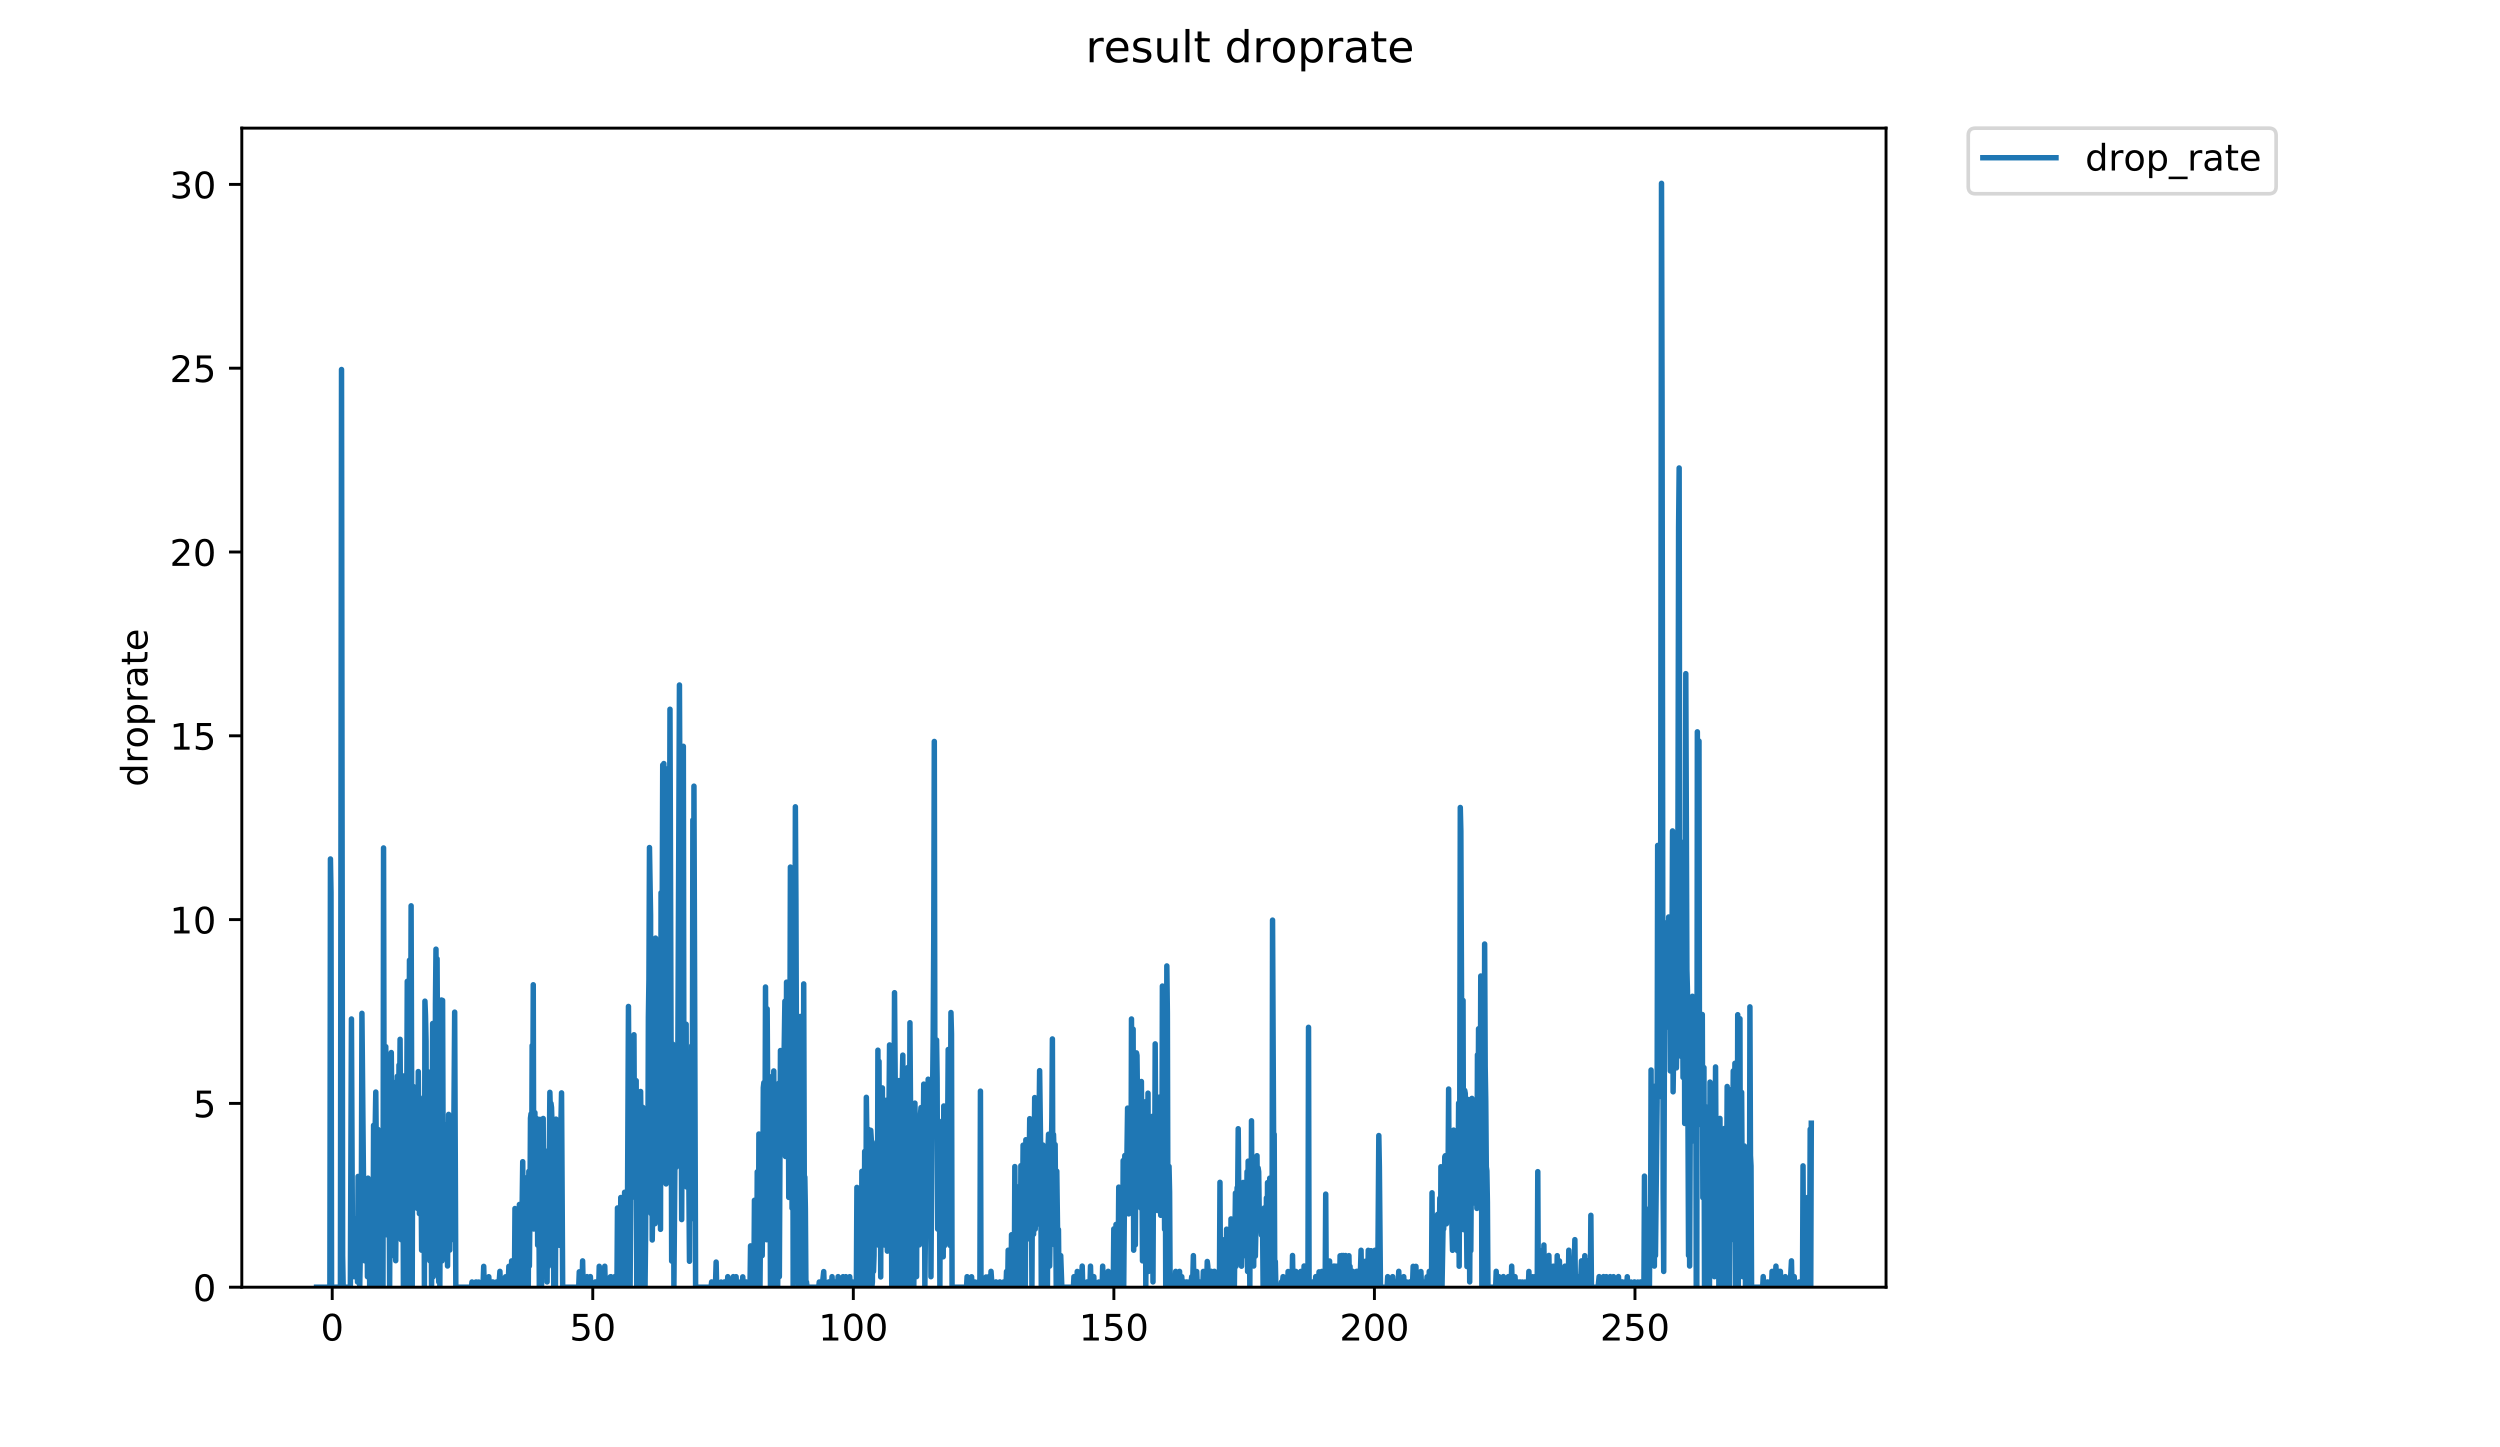 <?xml version="1.0" encoding="utf-8" standalone="no"?>
<!DOCTYPE svg PUBLIC "-//W3C//DTD SVG 1.1//EN"
  "http://www.w3.org/Graphics/SVG/1.1/DTD/svg11.dtd">
<!-- Created with matplotlib (https://matplotlib.org/) -->
<svg height="396pt" version="1.1" viewBox="0 0 684 396" width="684pt" xmlns="http://www.w3.org/2000/svg" xmlns:xlink="http://www.w3.org/1999/xlink">
 <defs>
  <style type="text/css">
*{stroke-linecap:butt;stroke-linejoin:round;}
  </style>
 </defs>
 <g id="figure_1">
  <g id="patch_1">
   <path d="M 0 396 
L 684 396 
L 684 0 
L 0 0 
z
" style="fill:#ffffff;"/>
  </g>
  <g id="axes_1">
   <g id="patch_2">
    <path d="M 66.159 352.174 
L 516.019 352.174 
L 516.019 35.062 
L 66.159 35.062 
z
" style="fill:#ffffff;"/>
   </g>
   <g id="matplotlib.axis_1">
    <g id="xtick_1">
     <g id="line2d_1">
      <defs>
       <path d="M 0 0 
L 0 3.5 
" id="m59e2e6de0e" style="stroke:#000000;stroke-width:0.8;"/>
      </defs>
      <g>
       <use style="stroke:#000000;stroke-width:0.8;" x="90.894" xlink:href="#m59e2e6de0e" y="352.174"/>
      </g>
     </g>
     <g id="text_1">
      <!-- 0 -->
      <defs>
       <path d="M 31.781 66.406 
Q 24.172 66.406 20.328 58.906 
Q 16.5 51.422 16.5 36.375 
Q 16.5 21.391 20.328 13.891 
Q 24.172 6.391 31.781 6.391 
Q 39.453 6.391 43.281 13.891 
Q 47.125 21.391 47.125 36.375 
Q 47.125 51.422 43.281 58.906 
Q 39.453 66.406 31.781 66.406 
z
M 31.781 74.219 
Q 44.047 74.219 50.516 64.516 
Q 56.984 54.828 56.984 36.375 
Q 56.984 17.969 50.516 8.266 
Q 44.047 -1.422 31.781 -1.422 
Q 19.531 -1.422 13.062 8.266 
Q 6.594 17.969 6.594 36.375 
Q 6.594 54.828 13.062 64.516 
Q 19.531 74.219 31.781 74.219 
z
" id="DejaVuSans-48"/>
      </defs>
      <g transform="translate(87.713 366.773)scale(0.1 -0.1)">
       <use xlink:href="#DejaVuSans-48"/>
      </g>
     </g>
    </g>
    <g id="xtick_2">
     <g id="line2d_2">
      <g>
       <use style="stroke:#000000;stroke-width:0.8;" x="162.181" xlink:href="#m59e2e6de0e" y="352.174"/>
      </g>
     </g>
     <g id="text_2">
      <!-- 50 -->
      <defs>
       <path d="M 10.797 72.906 
L 49.516 72.906 
L 49.516 64.594 
L 19.828 64.594 
L 19.828 46.734 
Q 21.969 47.469 24.109 47.828 
Q 26.266 48.188 28.422 48.188 
Q 40.625 48.188 47.75 41.5 
Q 54.891 34.812 54.891 23.391 
Q 54.891 11.625 47.562 5.094 
Q 40.234 -1.422 26.906 -1.422 
Q 22.312 -1.422 17.547 -0.641 
Q 12.797 0.141 7.719 1.703 
L 7.719 11.625 
Q 12.109 9.234 16.797 8.062 
Q 21.484 6.891 26.703 6.891 
Q 35.156 6.891 40.078 11.328 
Q 45.016 15.766 45.016 23.391 
Q 45.016 31 40.078 35.438 
Q 35.156 39.891 26.703 39.891 
Q 22.75 39.891 18.812 39.016 
Q 14.891 38.141 10.797 36.281 
z
" id="DejaVuSans-53"/>
      </defs>
      <g transform="translate(155.818 366.773)scale(0.1 -0.1)">
       <use xlink:href="#DejaVuSans-53"/>
       <use x="63.623" xlink:href="#DejaVuSans-48"/>
      </g>
     </g>
    </g>
    <g id="xtick_3">
     <g id="line2d_3">
      <g>
       <use style="stroke:#000000;stroke-width:0.8;" x="233.468" xlink:href="#m59e2e6de0e" y="352.174"/>
      </g>
     </g>
     <g id="text_3">
      <!-- 100 -->
      <defs>
       <path d="M 12.406 8.297 
L 28.516 8.297 
L 28.516 63.922 
L 10.984 60.406 
L 10.984 69.391 
L 28.422 72.906 
L 38.281 72.906 
L 38.281 8.297 
L 54.391 8.297 
L 54.391 0 
L 12.406 0 
z
" id="DejaVuSans-49"/>
      </defs>
      <g transform="translate(223.924 366.773)scale(0.1 -0.1)">
       <use xlink:href="#DejaVuSans-49"/>
       <use x="63.623" xlink:href="#DejaVuSans-48"/>
       <use x="127.246" xlink:href="#DejaVuSans-48"/>
      </g>
     </g>
    </g>
    <g id="xtick_4">
     <g id="line2d_4">
      <g>
       <use style="stroke:#000000;stroke-width:0.8;" x="304.755" xlink:href="#m59e2e6de0e" y="352.174"/>
      </g>
     </g>
     <g id="text_4">
      <!-- 150 -->
      <g transform="translate(295.211 366.773)scale(0.1 -0.1)">
       <use xlink:href="#DejaVuSans-49"/>
       <use x="63.623" xlink:href="#DejaVuSans-53"/>
       <use x="127.246" xlink:href="#DejaVuSans-48"/>
      </g>
     </g>
    </g>
    <g id="xtick_5">
     <g id="line2d_5">
      <g>
       <use style="stroke:#000000;stroke-width:0.8;" x="376.042" xlink:href="#m59e2e6de0e" y="352.174"/>
      </g>
     </g>
     <g id="text_5">
      <!-- 200 -->
      <defs>
       <path d="M 19.188 8.297 
L 53.609 8.297 
L 53.609 0 
L 7.328 0 
L 7.328 8.297 
Q 12.938 14.109 22.625 23.891 
Q 32.328 33.688 34.812 36.531 
Q 39.547 41.844 41.422 45.531 
Q 43.312 49.219 43.312 52.781 
Q 43.312 58.594 39.234 62.25 
Q 35.156 65.922 28.609 65.922 
Q 23.969 65.922 18.812 64.312 
Q 13.672 62.703 7.812 59.422 
L 7.812 69.391 
Q 13.766 71.781 18.938 73 
Q 24.125 74.219 28.422 74.219 
Q 39.75 74.219 46.484 68.547 
Q 53.219 62.891 53.219 53.422 
Q 53.219 48.922 51.531 44.891 
Q 49.859 40.875 45.406 35.406 
Q 44.188 33.984 37.641 27.219 
Q 31.109 20.453 19.188 8.297 
z
" id="DejaVuSans-50"/>
      </defs>
      <g transform="translate(366.498 366.773)scale(0.1 -0.1)">
       <use xlink:href="#DejaVuSans-50"/>
       <use x="63.623" xlink:href="#DejaVuSans-48"/>
       <use x="127.246" xlink:href="#DejaVuSans-48"/>
      </g>
     </g>
    </g>
    <g id="xtick_6">
     <g id="line2d_6">
      <g>
       <use style="stroke:#000000;stroke-width:0.8;" x="447.328" xlink:href="#m59e2e6de0e" y="352.174"/>
      </g>
     </g>
     <g id="text_6">
      <!-- 250 -->
      <g transform="translate(437.785 366.773)scale(0.1 -0.1)">
       <use xlink:href="#DejaVuSans-50"/>
       <use x="63.623" xlink:href="#DejaVuSans-53"/>
       <use x="127.246" xlink:href="#DejaVuSans-48"/>
      </g>
     </g>
    </g>
   </g>
   <g id="matplotlib.axis_2">
    <g id="ytick_1">
     <g id="line2d_7">
      <defs>
       <path d="M 0 0 
L -3.5 0 
" id="ma68f8b4db5" style="stroke:#000000;stroke-width:0.8;"/>
      </defs>
      <g>
       <use style="stroke:#000000;stroke-width:0.8;" x="66.159" xlink:href="#ma68f8b4db5" y="352.174"/>
      </g>
     </g>
     <g id="text_7">
      <!-- 0 -->
      <g transform="translate(52.796 355.973)scale(0.1 -0.1)">
       <use xlink:href="#DejaVuSans-48"/>
      </g>
     </g>
    </g>
    <g id="ytick_2">
     <g id="line2d_8">
      <g>
       <use style="stroke:#000000;stroke-width:0.8;" x="66.159" xlink:href="#ma68f8b4db5" y="301.887"/>
      </g>
     </g>
     <g id="text_8">
      <!-- 5 -->
      <g transform="translate(52.796 305.686)scale(0.1 -0.1)">
       <use xlink:href="#DejaVuSans-53"/>
      </g>
     </g>
    </g>
    <g id="ytick_3">
     <g id="line2d_9">
      <g>
       <use style="stroke:#000000;stroke-width:0.8;" x="66.159" xlink:href="#ma68f8b4db5" y="251.6"/>
      </g>
     </g>
     <g id="text_9">
      <!-- 10 -->
      <g transform="translate(46.434 255.399)scale(0.1 -0.1)">
       <use xlink:href="#DejaVuSans-49"/>
       <use x="63.623" xlink:href="#DejaVuSans-48"/>
      </g>
     </g>
    </g>
    <g id="ytick_4">
     <g id="line2d_10">
      <g>
       <use style="stroke:#000000;stroke-width:0.8;" x="66.159" xlink:href="#ma68f8b4db5" y="201.313"/>
      </g>
     </g>
     <g id="text_10">
      <!-- 15 -->
      <g transform="translate(46.434 205.112)scale(0.1 -0.1)">
       <use xlink:href="#DejaVuSans-49"/>
       <use x="63.623" xlink:href="#DejaVuSans-53"/>
      </g>
     </g>
    </g>
    <g id="ytick_5">
     <g id="line2d_11">
      <g>
       <use style="stroke:#000000;stroke-width:0.8;" x="66.159" xlink:href="#ma68f8b4db5" y="151.026"/>
      </g>
     </g>
     <g id="text_11">
      <!-- 20 -->
      <g transform="translate(46.434 154.825)scale(0.1 -0.1)">
       <use xlink:href="#DejaVuSans-50"/>
       <use x="63.623" xlink:href="#DejaVuSans-48"/>
      </g>
     </g>
    </g>
    <g id="ytick_6">
     <g id="line2d_12">
      <g>
       <use style="stroke:#000000;stroke-width:0.8;" x="66.159" xlink:href="#ma68f8b4db5" y="100.739"/>
      </g>
     </g>
     <g id="text_12">
      <!-- 25 -->
      <g transform="translate(46.434 104.538)scale(0.1 -0.1)">
       <use xlink:href="#DejaVuSans-50"/>
       <use x="63.623" xlink:href="#DejaVuSans-53"/>
      </g>
     </g>
    </g>
    <g id="ytick_7">
     <g id="line2d_13">
      <g>
       <use style="stroke:#000000;stroke-width:0.8;" x="66.159" xlink:href="#ma68f8b4db5" y="50.452"/>
      </g>
     </g>
     <g id="text_13">
      <!-- 30 -->
      <defs>
       <path d="M 40.578 39.312 
Q 47.656 37.797 51.625 33 
Q 55.609 28.219 55.609 21.188 
Q 55.609 10.406 48.188 4.484 
Q 40.766 -1.422 27.094 -1.422 
Q 22.516 -1.422 17.656 -0.516 
Q 12.797 0.391 7.625 2.203 
L 7.625 11.719 
Q 11.719 9.328 16.594 8.109 
Q 21.484 6.891 26.812 6.891 
Q 36.078 6.891 40.938 10.547 
Q 45.797 14.203 45.797 21.188 
Q 45.797 27.641 41.281 31.266 
Q 36.766 34.906 28.719 34.906 
L 20.219 34.906 
L 20.219 43.016 
L 29.109 43.016 
Q 36.375 43.016 40.234 45.922 
Q 44.094 48.828 44.094 54.297 
Q 44.094 59.906 40.109 62.906 
Q 36.141 65.922 28.719 65.922 
Q 24.656 65.922 20.016 65.031 
Q 15.375 64.156 9.812 62.312 
L 9.812 71.094 
Q 15.438 72.656 20.344 73.438 
Q 25.25 74.219 29.594 74.219 
Q 40.828 74.219 47.359 69.109 
Q 53.906 64.016 53.906 55.328 
Q 53.906 49.266 50.438 45.094 
Q 46.969 40.922 40.578 39.312 
z
" id="DejaVuSans-51"/>
      </defs>
      <g transform="translate(46.434 54.251)scale(0.1 -0.1)">
       <use xlink:href="#DejaVuSans-51"/>
       <use x="63.623" xlink:href="#DejaVuSans-48"/>
      </g>
     </g>
    </g>
    <g id="text_14">
     <!-- droprate -->
     <defs>
      <path d="M 45.406 46.391 
L 45.406 75.984 
L 54.391 75.984 
L 54.391 0 
L 45.406 0 
L 45.406 8.203 
Q 42.578 3.328 38.25 0.953 
Q 33.938 -1.422 27.875 -1.422 
Q 17.969 -1.422 11.734 6.484 
Q 5.516 14.406 5.516 27.297 
Q 5.516 40.188 11.734 48.094 
Q 17.969 56 27.875 56 
Q 33.938 56 38.25 53.625 
Q 42.578 51.266 45.406 46.391 
z
M 14.797 27.297 
Q 14.797 17.391 18.875 11.75 
Q 22.953 6.109 30.078 6.109 
Q 37.203 6.109 41.297 11.75 
Q 45.406 17.391 45.406 27.297 
Q 45.406 37.203 41.297 42.844 
Q 37.203 48.484 30.078 48.484 
Q 22.953 48.484 18.875 42.844 
Q 14.797 37.203 14.797 27.297 
z
" id="DejaVuSans-100"/>
      <path d="M 41.109 46.297 
Q 39.594 47.172 37.812 47.578 
Q 36.031 48 33.891 48 
Q 26.266 48 22.188 43.047 
Q 18.109 38.094 18.109 28.812 
L 18.109 0 
L 9.078 0 
L 9.078 54.688 
L 18.109 54.688 
L 18.109 46.188 
Q 20.953 51.172 25.484 53.578 
Q 30.031 56 36.531 56 
Q 37.453 56 38.578 55.875 
Q 39.703 55.766 41.062 55.516 
z
" id="DejaVuSans-114"/>
      <path d="M 30.609 48.391 
Q 23.391 48.391 19.188 42.75 
Q 14.984 37.109 14.984 27.297 
Q 14.984 17.484 19.156 11.844 
Q 23.344 6.203 30.609 6.203 
Q 37.797 6.203 41.984 11.859 
Q 46.188 17.531 46.188 27.297 
Q 46.188 37.016 41.984 42.703 
Q 37.797 48.391 30.609 48.391 
z
M 30.609 56 
Q 42.328 56 49.016 48.375 
Q 55.719 40.766 55.719 27.297 
Q 55.719 13.875 49.016 6.219 
Q 42.328 -1.422 30.609 -1.422 
Q 18.844 -1.422 12.172 6.219 
Q 5.516 13.875 5.516 27.297 
Q 5.516 40.766 12.172 48.375 
Q 18.844 56 30.609 56 
z
" id="DejaVuSans-111"/>
      <path d="M 18.109 8.203 
L 18.109 -20.797 
L 9.078 -20.797 
L 9.078 54.688 
L 18.109 54.688 
L 18.109 46.391 
Q 20.953 51.266 25.266 53.625 
Q 29.594 56 35.594 56 
Q 45.562 56 51.781 48.094 
Q 58.016 40.188 58.016 27.297 
Q 58.016 14.406 51.781 6.484 
Q 45.562 -1.422 35.594 -1.422 
Q 29.594 -1.422 25.266 0.953 
Q 20.953 3.328 18.109 8.203 
z
M 48.688 27.297 
Q 48.688 37.203 44.609 42.844 
Q 40.531 48.484 33.406 48.484 
Q 26.266 48.484 22.188 42.844 
Q 18.109 37.203 18.109 27.297 
Q 18.109 17.391 22.188 11.75 
Q 26.266 6.109 33.406 6.109 
Q 40.531 6.109 44.609 11.75 
Q 48.688 17.391 48.688 27.297 
z
" id="DejaVuSans-112"/>
      <path d="M 34.281 27.484 
Q 23.391 27.484 19.188 25 
Q 14.984 22.516 14.984 16.5 
Q 14.984 11.719 18.141 8.906 
Q 21.297 6.109 26.703 6.109 
Q 34.188 6.109 38.703 11.406 
Q 43.219 16.703 43.219 25.484 
L 43.219 27.484 
z
M 52.203 31.203 
L 52.203 0 
L 43.219 0 
L 43.219 8.297 
Q 40.141 3.328 35.547 0.953 
Q 30.953 -1.422 24.312 -1.422 
Q 15.922 -1.422 10.953 3.297 
Q 6 8.016 6 15.922 
Q 6 25.141 12.172 29.828 
Q 18.359 34.516 30.609 34.516 
L 43.219 34.516 
L 43.219 35.406 
Q 43.219 41.609 39.141 45 
Q 35.062 48.391 27.688 48.391 
Q 23 48.391 18.547 47.266 
Q 14.109 46.141 10.016 43.891 
L 10.016 52.203 
Q 14.938 54.109 19.578 55.047 
Q 24.219 56 28.609 56 
Q 40.484 56 46.344 49.844 
Q 52.203 43.703 52.203 31.203 
z
" id="DejaVuSans-97"/>
      <path d="M 18.312 70.219 
L 18.312 54.688 
L 36.812 54.688 
L 36.812 47.703 
L 18.312 47.703 
L 18.312 18.016 
Q 18.312 11.328 20.141 9.422 
Q 21.969 7.516 27.594 7.516 
L 36.812 7.516 
L 36.812 0 
L 27.594 0 
Q 17.188 0 13.234 3.875 
Q 9.281 7.766 9.281 18.016 
L 9.281 47.703 
L 2.688 47.703 
L 2.688 54.688 
L 9.281 54.688 
L 9.281 70.219 
z
" id="DejaVuSans-116"/>
      <path d="M 56.203 29.594 
L 56.203 25.203 
L 14.891 25.203 
Q 15.484 15.922 20.484 11.062 
Q 25.484 6.203 34.422 6.203 
Q 39.594 6.203 44.453 7.469 
Q 49.312 8.734 54.109 11.281 
L 54.109 2.781 
Q 49.266 0.734 44.188 -0.344 
Q 39.109 -1.422 33.891 -1.422 
Q 20.797 -1.422 13.156 6.188 
Q 5.516 13.812 5.516 26.812 
Q 5.516 40.234 12.766 48.109 
Q 20.016 56 32.328 56 
Q 43.359 56 49.781 48.891 
Q 56.203 41.797 56.203 29.594 
z
M 47.219 32.234 
Q 47.125 39.594 43.094 43.984 
Q 39.062 48.391 32.422 48.391 
Q 24.906 48.391 20.391 44.141 
Q 15.875 39.891 15.188 32.172 
z
" id="DejaVuSans-101"/>
     </defs>
     <g transform="translate(40.354 215.236)rotate(-90)scale(0.1 -0.1)">
      <use xlink:href="#DejaVuSans-100"/>
      <use x="63.477" xlink:href="#DejaVuSans-114"/>
      <use x="104.559" xlink:href="#DejaVuSans-111"/>
      <use x="165.74" xlink:href="#DejaVuSans-112"/>
      <use x="229.217" xlink:href="#DejaVuSans-114"/>
      <use x="270.33" xlink:href="#DejaVuSans-97"/>
      <use x="331.609" xlink:href="#DejaVuSans-116"/>
      <use x="370.818" xlink:href="#DejaVuSans-101"/>
     </g>
    </g>
   </g>
   <g id="line2d_14">
    <path clip-path="url(#p943dee6e6b)" d="M 86.607 352.174 
L 90.254 352.174 
L 90.408 235.015 
L 90.561 244.213 
L 90.713 352.174 
L 93.137 352.174 
L 93.44 101.096 
L 93.74 343.504 
L 93.892 352.174 
L 95.855 352.174 
L 96.155 278.794 
L 96.456 346.435 
L 96.606 344.939 
L 96.756 337.724 
L 96.907 349.297 
L 97.061 342.258 
L 97.213 346.443 
L 97.364 333.576 
L 97.514 333.362 
L 97.819 350.754 
L 97.969 321.872 
L 98.12 339.206 
L 98.27 323.356 
L 98.42 352.174 
L 98.873 326.089 
L 99.023 277.248 
L 99.629 342.202 
L 99.78 344.959 
L 99.932 330.653 
L 100.082 342.131 
L 100.233 329.12 
L 100.384 329.12 
L 100.535 349.301 
L 100.688 322.343 
L 100.84 333.681 
L 100.994 329.51 
L 101.147 352.174 
L 101.298 326.349 
L 101.453 339.532 
L 101.605 336.548 
L 101.757 352.174 
L 101.908 327.888 
L 102.059 344.98 
L 102.211 307.887 
L 102.362 339.243 
L 102.512 343.492 
L 102.664 307.761 
L 102.814 298.785 
L 102.965 314.765 
L 103.116 352.174 
L 103.417 309.009 
L 103.568 343.566 
L 103.719 352.174 
L 104.028 324.159 
L 104.181 325.26 
L 104.333 346.468 
L 104.482 334.809 
L 104.635 352.174 
L 104.788 352.174 
L 104.939 232 
L 105.091 306.459 
L 105.242 300.228 
L 105.392 336.324 
L 105.544 286.365 
L 105.847 337.847 
L 105.998 306.132 
L 106.148 327.679 
L 106.452 321.959 
L 106.602 352.174 
L 106.753 317.493 
L 106.903 323.315 
L 107.056 287.978 
L 107.358 319.034 
L 107.509 343.504 
L 107.659 296.14 
L 107.812 330.836 
L 107.962 333.362 
L 108.112 326.089 
L 108.262 344.928 
L 108.412 323.274 
L 108.563 323.356 
L 108.713 294.456 
L 108.864 337.786 
L 109.164 291.396 
L 109.314 301.452 
L 109.465 284.355 
L 109.766 339.188 
L 110.072 300.524 
L 110.223 311.771 
L 110.373 352.174 
L 110.523 294.373 
L 110.673 310.208 
L 110.824 352.174 
L 110.975 301.671 
L 111.127 342.188 
L 111.428 268.483 
L 111.579 291.483 
L 111.729 352.174 
L 112.03 262.711 
L 112.331 295.98 
L 112.481 247.832 
L 112.782 352.174 
L 112.932 300.078 
L 113.083 297.263 
L 113.388 319.502 
L 113.541 322.343 
L 113.691 300.003 
L 113.84 306 
L 113.992 297.732 
L 114.143 330.592 
L 114.444 293.182 
L 114.752 332.059 
L 115.055 304.761 
L 115.355 342.059 
L 115.505 314.549 
L 115.656 320.475 
L 115.959 300.228 
L 116.111 352.174 
L 116.261 273.918 
L 116.412 277.781 
L 116.564 284.838 
L 116.715 329.153 
L 116.866 336.415 
L 117.017 293.182 
L 117.318 327.784 
L 117.468 298.554 
L 117.619 344.97 
L 117.77 303.463 
L 117.921 320.384 
L 118.071 352.174 
L 118.375 280.026 
L 118.527 349.325 
L 118.68 315.136 
L 118.833 310.979 
L 118.982 342.059 
L 119.135 274.81 
L 119.284 259.692 
L 119.434 302.83 
L 119.584 262.324 
L 120.033 350.727 
L 120.184 310.268 
L 120.337 352.174 
L 120.636 287.054 
L 120.789 273.601 
L 120.939 344.97 
L 121.091 273.712 
L 121.241 315.996 
L 121.391 307.443 
L 121.542 320.475 
L 121.696 316.811 
L 121.846 317.493 
L 121.996 331.885 
L 122.145 317.343 
L 122.296 314.657 
L 122.446 346.377 
L 122.748 304.896 
L 123.047 342.03 
L 123.197 311.597 
L 123.347 333.335 
L 123.497 308.698 
L 123.647 318.843 
L 123.797 314.765 
L 123.947 339.131 
L 124.397 276.925 
L 124.71 352.174 
L 128.984 352.174 
L 129.136 350.748 
L 129.288 352.174 
L 130.047 352.174 
L 130.199 350.752 
L 130.353 350.756 
L 130.504 352.174 
L 130.808 352.174 
L 130.963 350.764 
L 131.114 352.174 
L 132.037 352.174 
L 132.19 350.76 
L 132.343 346.476 
L 132.495 352.174 
L 133.579 352.174 
L 133.731 349.309 
L 133.884 352.174 
L 134.646 352.174 
L 134.798 350.735 
L 134.953 350.777 
L 135.109 352.174 
L 135.716 352.174 
L 135.867 350.739 
L 136.018 352.174 
L 136.475 352.174 
L 136.776 347.845 
L 136.928 352.174 
L 138.158 352.174 
L 138.31 349.329 
L 138.463 352.174 
L 138.919 352.174 
L 139.07 350.739 
L 139.223 346.476 
L 139.374 352.174 
L 139.832 352.174 
L 139.982 344.98 
L 140.134 352.174 
L 140.436 346.443 
L 140.59 352.174 
L 140.741 352.174 
L 140.893 330.653 
L 141.044 352.174 
L 141.198 352.174 
L 141.35 340.778 
L 141.501 352.174 
L 141.653 352.174 
L 141.804 339.225 
L 141.954 352.174 
L 142.108 329.541 
L 142.259 352.174 
L 142.41 334.809 
L 142.714 340.81 
L 143.018 317.839 
L 143.168 352.174 
L 143.32 333.549 
L 143.47 350.733 
L 143.625 342.3 
L 143.778 325.411 
L 143.93 337.847 
L 144.384 322.045 
L 144.537 352.174 
L 144.687 320.475 
L 144.837 346.386 
L 144.987 331.856 
L 145.137 305.933 
L 145.288 304.761 
L 145.438 330.53 
L 145.593 286.063 
L 145.747 309.916 
L 145.899 269.432 
L 146.049 336.256 
L 146.349 304.42 
L 146.499 330.499 
L 146.799 306 
L 146.952 310.803 
L 147.103 340.68 
L 147.403 323.315 
L 147.557 352.174 
L 147.708 306.263 
L 147.86 316.357 
L 148.011 307.443 
L 148.161 352.174 
L 148.312 314.765 
L 148.464 325.031 
L 148.619 306.014 
L 148.771 345.021 
L 148.924 315.24 
L 149.075 349.305 
L 149.228 315.136 
L 149.531 314.978 
L 149.682 350.731 
L 149.836 319.731 
L 149.989 346.508 
L 150.141 319.409 
L 150.293 315.136 
L 150.444 298.861 
L 150.596 304.896 
L 150.747 301.887 
L 150.897 303.043 
L 151.199 313.27 
L 151.353 315.602 
L 151.507 352.174 
L 151.66 316.811 
L 151.812 324.953 
L 151.966 352.174 
L 152.117 306.197 
L 152.268 327.749 
L 152.419 310.567 
L 152.572 315.344 
L 153.031 340.713 
L 153.334 313.547 
L 153.638 299.014 
L 153.947 352.174 
L 158.332 352.174 
L 158.488 347.966 
L 158.642 352.174 
L 159.102 352.174 
L 159.252 350.735 
L 159.403 344.98 
L 159.554 352.174 
L 160.312 352.174 
L 160.615 349.284 
L 160.766 352.174 
L 161.376 352.174 
L 161.526 349.28 
L 161.676 352.174 
L 162.74 352.174 
L 162.891 350.735 
L 163.041 352.174 
L 163.798 352.174 
L 163.95 346.46 
L 164.103 352.174 
L 165.161 352.174 
L 165.311 350.727 
L 165.463 346.443 
L 165.614 352.174 
L 166.828 352.174 
L 166.982 349.341 
L 167.133 349.292 
L 167.284 352.174 
L 168.041 352.174 
L 168.191 349.288 
L 168.342 352.174 
L 168.792 352.174 
L 168.942 330.499 
L 169.092 352.174 
L 169.242 352.174 
L 169.392 342.03 
L 169.542 352.174 
L 169.692 352.174 
L 169.842 327.644 
L 169.992 352.174 
L 170.142 352.174 
L 170.293 334.859 
L 170.443 352.174 
L 170.593 352.174 
L 170.893 326.201 
L 171.043 352.174 
L 171.344 326.126 
L 171.493 342.03 
L 171.644 337.786 
L 171.944 275.367 
L 172.396 352.174 
L 172.7 308.948 
L 172.85 300.302 
L 173.152 327.538 
L 173.303 283.406 
L 173.454 283.11 
L 173.605 317.593 
L 173.906 327.573 
L 174.06 295.672 
L 174.211 352.174 
L 174.513 307.571 
L 174.664 306 
L 174.819 329.762 
L 174.97 315.03 
L 175.121 352.174 
L 175.271 298.631 
L 175.423 312.286 
L 175.575 347.882 
L 175.726 303.394 
L 175.877 302.972 
L 176.027 352.174 
L 176.178 352.174 
L 176.331 310.979 
L 176.482 352.174 
L 176.633 337.786 
L 176.787 308.138 
L 177.24 322.045 
L 177.394 278.306 
L 177.546 268.006 
L 177.695 231.891 
L 177.998 250.454 
L 178.149 332.059 
L 178.3 284.838 
L 178.451 339.262 
L 178.755 316.357 
L 178.906 301.815 
L 179.206 334.809 
L 179.356 256.665 
L 179.507 274.366 
L 179.657 269.808 
L 179.81 303.876 
L 179.96 294.456 
L 180.111 295.899 
L 180.261 281.266 
L 180.412 278.899 
L 180.563 291.743 
L 180.714 336.347 
L 180.864 244.262 
L 181.015 294.29 
L 181.321 209.297 
L 181.473 225.028 
L 181.624 208.906 
L 181.927 323.521 
L 182.08 285.597 
L 182.234 323.923 
L 182.389 290.196 
L 182.545 309.051 
L 182.698 287.288 
L 182.85 293.518 
L 183.003 210.12 
L 183.153 248.727 
L 183.307 194.048 
L 183.615 289.847 
L 183.766 345.021 
L 183.919 325.184 
L 184.077 285.679 
L 184.227 294.949 
L 184.378 352.174 
L 184.838 295.672 
L 184.99 319.363 
L 185.14 296.06 
L 185.443 292.173 
L 185.896 187.416 
L 186.506 333.681 
L 186.658 299.316 
L 186.81 223.417 
L 186.961 204.187 
L 187.114 296.929 
L 187.268 291.177 
L 187.418 294.373 
L 187.572 291.689 
L 187.726 280.235 
L 187.876 324.758 
L 188.18 296.851 
L 188.334 305.625 
L 188.64 345.091 
L 188.795 300.129 
L 188.949 295.988 
L 189.1 333.496 
L 189.255 286.063 
L 189.409 312.898 
L 189.564 224.35 
L 189.715 312.002 
L 189.865 215.093 
L 190.317 352.174 
L 194.55 352.174 
L 194.701 350.735 
L 194.852 352.174 
L 195.618 352.174 
L 195.775 350.793 
L 195.933 345.304 
L 196.084 352.174 
L 197.145 352.174 
L 197.298 350.762 
L 197.453 352.174 
L 198.057 352.174 
L 198.207 350.733 
L 198.358 352.174 
L 198.966 352.174 
L 199.117 349.297 
L 199.423 352.174 
L 200.485 352.174 
L 200.635 349.288 
L 200.786 352.174 
L 201.241 352.174 
L 201.391 349.301 
L 201.543 352.174 
L 202.002 352.174 
L 202.157 350.781 
L 202.308 352.174 
L 203.065 352.174 
L 203.219 349.345 
L 203.37 352.174 
L 203.979 352.174 
L 204.131 350.739 
L 204.282 352.174 
L 205.198 352.174 
L 205.351 340.874 
L 205.503 352.174 
L 205.655 352.174 
L 205.806 349.297 
L 206.107 352.174 
L 206.258 352.174 
L 206.414 328.394 
L 206.573 352.174 
L 206.724 352.174 
L 206.876 333.602 
L 207.028 352.174 
L 207.179 320.61 
L 207.33 352.174 
L 207.48 352.174 
L 207.63 310.268 
L 207.782 314.871 
L 207.932 352.174 
L 208.235 317.642 
L 208.387 343.541 
L 208.537 343.529 
L 208.688 329.153 
L 208.839 297.577 
L 208.99 296.22 
L 209.291 314.765 
L 209.442 270.044 
L 209.743 339.188 
L 209.894 276.025 
L 210.194 323.19 
L 210.345 300.376 
L 210.496 294.539 
L 210.647 307.507 
L 210.797 352.174 
L 210.949 319.128 
L 211.101 352.174 
L 211.251 307.443 
L 211.401 350.725 
L 211.551 331.915 
L 211.701 293.013 
L 212.003 352.174 
L 212.16 307.722 
L 212.461 305.867 
L 212.614 316.761 
L 212.77 352.174 
L 213.079 296.379 
L 213.23 349.297 
L 213.532 287.427 
L 213.682 308.948 
L 213.832 291.396 
L 213.987 294.422 
L 214.137 306.066 
L 214.289 304.761 
L 214.744 273.934 
L 214.896 316.408 
L 215.047 306.197 
L 215.198 268.722 
L 215.499 316.255 
L 215.649 282.613 
L 215.8 327.609 
L 215.95 281.672 
L 216.101 290.305 
L 216.253 237.232 
L 216.404 257.752 
L 216.555 239.624 
L 216.705 330.561 
L 216.857 261.787 
L 217.008 352.174 
L 217.159 329.186 
L 217.31 350.731 
L 217.613 220.742 
L 217.764 246.156 
L 218.067 333.602 
L 218.218 297.732 
L 218.373 301.393 
L 218.524 352.174 
L 218.676 304.896 
L 218.827 310.567 
L 218.979 278.097 
L 219.13 352.174 
L 219.282 299.24 
L 219.587 352.174 
L 219.744 352.174 
L 219.895 269.197 
L 220.047 322.045 
L 220.198 322.045 
L 220.349 330.653 
L 220.5 352.174 
L 220.653 350.752 
L 220.806 352.174 
L 223.999 352.174 
L 224.151 350.75 
L 224.305 350.768 
L 224.455 352.174 
L 224.917 352.174 
L 225.372 347.907 
L 225.523 352.174 
L 226.59 352.174 
L 226.741 350.733 
L 226.892 350.737 
L 227.043 352.174 
L 227.496 352.174 
L 227.647 349.297 
L 227.797 352.174 
L 228.401 352.174 
L 228.552 350.735 
L 228.703 352.174 
L 229.157 352.174 
L 229.308 349.288 
L 229.458 352.174 
L 230.516 352.174 
L 230.667 349.297 
L 230.817 352.174 
L 231.273 352.174 
L 231.424 349.297 
L 231.575 352.174 
L 232.33 352.174 
L 232.482 349.301 
L 232.635 352.174 
L 233.086 352.174 
L 233.237 350.737 
L 233.388 352.174 
L 234.297 352.174 
L 234.448 324.875 
L 234.75 352.174 
L 234.904 347.931 
L 235.054 352.174 
L 235.205 352.174 
L 235.357 326.532 
L 235.508 352.174 
L 235.659 352.174 
L 235.809 320.475 
L 235.969 350.806 
L 236.119 347.876 
L 236.27 321.829 
L 236.421 352.174 
L 236.573 315.03 
L 236.724 352.174 
L 236.879 349.357 
L 237.028 300.228 
L 237.179 311.771 
L 237.33 352.174 
L 237.481 352.174 
L 237.631 309.009 
L 237.782 352.174 
L 237.932 324.679 
L 238.083 323.356 
L 238.235 309.255 
L 238.385 311.713 
L 238.535 352.174 
L 238.686 350.733 
L 238.837 316.203 
L 238.988 347.864 
L 239.139 343.541 
L 239.289 315.996 
L 239.439 320.338 
L 239.589 333.362 
L 239.739 330.499 
L 239.893 312.455 
L 240.044 337.827 
L 240.194 287.334 
L 240.345 340.664 
L 240.5 290.369 
L 240.652 332.174 
L 240.805 299.688 
L 240.96 349.373 
L 241.111 306.197 
L 241.264 304.147 
L 241.416 297.655 
L 241.568 333.602 
L 241.718 308.823 
L 242.019 340.647 
L 242.17 319.034 
L 242.32 327.573 
L 242.473 301.035 
L 242.624 307.761 
L 242.778 342.314 
L 242.93 317.79 
L 243.08 319.128 
L 243.382 285.893 
L 243.532 316.152 
L 243.683 308.885 
L 243.835 314.871 
L 243.986 352.174 
L 244.137 301.743 
L 244.287 303.324 
L 244.438 343.516 
L 244.739 271.6 
L 245.04 310.388 
L 245.191 329.12 
L 245.342 333.389 
L 245.492 352.174 
L 245.647 307.162 
L 245.797 310.388 
L 245.947 295.656 
L 246.097 352.174 
L 246.246 352.174 
L 246.401 302.804 
L 246.553 352.174 
L 246.704 303.463 
L 247.007 288.684 
L 247.157 327.538 
L 247.306 307.249 
L 247.607 320.475 
L 247.757 352.174 
L 247.906 299.928 
L 248.056 300.003 
L 248.207 352.174 
L 248.359 292.087 
L 248.658 300.003 
L 248.808 327.538 
L 248.958 279.819 
L 249.108 301.598 
L 249.259 352.174 
L 249.413 311.152 
L 249.567 352.174 
L 249.717 321.916 
L 249.867 324.719 
L 250.018 352.174 
L 250.319 301.815 
L 250.621 323.315 
L 250.771 349.276 
L 250.925 309.797 
L 251.075 320.475 
L 251.231 307.475 
L 251.531 340.597 
L 251.68 307.249 
L 251.981 303.043 
L 252.133 324.914 
L 252.283 311.655 
L 252.433 329.054 
L 252.736 296.616 
L 252.886 308.885 
L 253.038 352.174 
L 253.341 323.398 
L 253.491 336.347 
L 253.949 295.272 
L 254.101 326.349 
L 254.255 326.641 
L 254.56 298.041 
L 254.711 349.305 
L 255.017 302.03 
L 255.167 297.263 
L 255.321 283.056 
L 255.471 256.939 
L 255.626 202.863 
L 255.784 294.781 
L 255.942 291.136 
L 256.093 296.379 
L 256.243 284.549 
L 256.395 295.111 
L 256.546 336.279 
L 256.696 307.314 
L 256.849 306.717 
L 257 309.009 
L 257.15 352.174 
L 257.3 315.996 
L 257.604 329.51 
L 257.756 313.656 
L 257.907 317.642 
L 258.064 343.862 
L 258.217 302.595 
L 258.371 340.905 
L 258.522 314.711 
L 258.673 330.715 
L 258.825 310.626 
L 259.126 330.53 
L 259.426 287.148 
L 259.576 295.818 
L 259.878 340.713 
L 260.18 277.033 
L 260.33 282.912 
L 260.483 352.174 
L 264.446 352.174 
L 264.597 349.301 
L 264.748 352.174 
L 265.669 352.174 
L 265.821 349.325 
L 265.972 352.174 
L 266.576 352.174 
L 266.729 350.754 
L 266.88 352.174 
L 267.488 352.174 
L 267.641 350.75 
L 267.792 352.174 
L 268.094 352.174 
L 268.248 298.535 
L 268.401 352.174 
L 269.624 352.174 
L 269.779 349.384 
L 269.93 352.174 
L 270.389 352.174 
L 270.54 349.301 
L 270.69 352.174 
L 270.991 352.174 
L 271.142 347.845 
L 271.442 352.174 
L 272.348 352.174 
L 272.499 350.731 
L 272.649 352.174 
L 273.412 352.174 
L 273.563 350.731 
L 273.715 352.174 
L 274.47 352.174 
L 274.621 350.733 
L 274.78 352.174 
L 275.234 352.174 
L 275.385 347.87 
L 275.539 352.174 
L 275.689 352.174 
L 275.839 342.059 
L 275.992 352.174 
L 276.148 352.174 
L 276.299 346.419 
L 276.449 350.731 
L 276.602 350.754 
L 276.753 337.827 
L 276.904 352.174 
L 277.054 349.288 
L 277.204 349.28 
L 277.354 343.504 
L 277.504 352.174 
L 277.655 319.176 
L 277.808 352.174 
L 277.958 332.031 
L 278.109 333.416 
L 278.26 346.427 
L 278.41 324.719 
L 278.561 344.97 
L 279.012 327.714 
L 279.163 352.174 
L 279.313 318.938 
L 279.614 349.297 
L 279.916 313.326 
L 280.066 352.174 
L 280.217 313.492 
L 280.372 322.594 
L 280.522 352.174 
L 280.673 311.829 
L 280.823 339.188 
L 280.975 332.174 
L 281.13 332.509 
L 281.281 337.868 
L 281.432 329.153 
L 281.733 306.066 
L 282.034 339.188 
L 282.184 326.201 
L 282.334 352.174 
L 282.487 322.301 
L 282.637 324.758 
L 282.787 337.682 
L 283.09 300.302 
L 283.24 336.279 
L 283.391 317.543 
L 283.541 323.315 
L 283.691 320.384 
L 283.842 334.908 
L 283.993 301.815 
L 284.143 318.938 
L 284.443 292.928 
L 284.745 316.1 
L 284.895 352.174 
L 285.045 321.785 
L 285.196 352.174 
L 285.346 313.27 
L 285.499 318.081 
L 285.656 352.174 
L 285.815 316.402 
L 285.973 334.361 
L 286.124 335.006 
L 286.274 326.201 
L 286.424 330.468 
L 286.575 352.174 
L 286.73 314.511 
L 286.881 310.328 
L 287.181 346.402 
L 287.783 306 
L 287.933 284.258 
L 288.083 334.859 
L 288.234 310.388 
L 288.384 314.657 
L 288.535 340.597 
L 288.685 313.158 
L 288.985 352.174 
L 289.136 320.429 
L 289.437 343.492 
L 289.592 336.405 
L 289.751 352.174 
L 290.061 352.174 
L 290.211 343.529 
L 290.516 352.174 
L 293.681 352.174 
L 293.833 349.301 
L 294.135 352.174 
L 294.585 352.174 
L 294.737 347.87 
L 294.888 352.174 
L 295.792 352.174 
L 296.094 346.402 
L 296.244 352.174 
L 297.298 352.174 
L 297.448 350.733 
L 297.599 352.174 
L 298.209 352.174 
L 298.359 346.419 
L 298.51 352.174 
L 299.113 352.174 
L 299.264 349.284 
L 299.417 352.174 
L 300.478 352.174 
L 300.631 350.758 
L 300.785 352.174 
L 301.541 352.174 
L 301.692 346.419 
L 301.842 352.174 
L 303.049 352.174 
L 303.199 347.839 
L 303.349 352.174 
L 303.96 352.174 
L 304.117 350.795 
L 304.276 352.174 
L 304.586 352.174 
L 304.736 336.233 
L 304.885 352.174 
L 305.185 352.174 
L 305.337 335.006 
L 305.487 352.174 
L 305.637 343.492 
L 305.789 349.313 
L 305.94 343.578 
L 306.091 324.797 
L 306.241 352.174 
L 306.393 336.437 
L 306.543 352.174 
L 306.694 352.174 
L 306.995 330.561 
L 307.145 349.28 
L 307.295 317.543 
L 307.446 352.174 
L 307.747 316.152 
L 308.206 324.953 
L 308.508 303.184 
L 308.815 332.117 
L 309.12 305.56 
L 309.271 314.765 
L 309.421 331.915 
L 309.572 278.794 
L 309.722 310.328 
L 310.024 281.571 
L 310.174 342.059 
L 310.326 332.145 
L 310.476 305.8 
L 310.626 340.597 
L 310.93 288.069 
L 311.08 288.775 
L 311.23 301.671 
L 311.382 300.45 
L 311.532 301.671 
L 311.682 321.872 
L 311.833 297.184 
L 312.134 330.53 
L 312.285 295.899 
L 312.587 344.97 
L 312.737 313.158 
L 312.887 330.499 
L 313.037 327.644 
L 313.337 301.452 
L 313.487 352.174 
L 313.638 326.201 
L 313.792 336.701 
L 314.097 299.089 
L 314.248 347.858 
L 314.399 323.356 
L 314.549 334.908 
L 314.702 332.145 
L 314.853 342.131 
L 315.004 310.567 
L 315.154 326.126 
L 315.307 305.428 
L 315.457 350.729 
L 315.608 316.203 
L 315.908 324.6 
L 316.058 285.607 
L 316.208 314.495 
L 316.357 302.902 
L 316.664 331.192 
L 316.815 303.601 
L 316.967 307.761 
L 317.118 321.916 
L 317.268 300.153 
L 317.419 303.394 
L 317.573 332.509 
L 317.725 310.567 
L 317.875 330.499 
L 318.029 269.783 
L 318.18 315.136 
L 318.331 303.394 
L 318.482 311.829 
L 318.633 336.347 
L 318.785 299.316 
L 318.943 352.174 
L 319.093 352.174 
L 319.243 264.28 
L 319.394 277.355 
L 319.545 336.347 
L 319.696 319.081 
L 319.847 319.128 
L 319.997 326.164 
L 320.149 352.174 
L 321.212 352.174 
L 321.363 349.297 
L 321.513 350.727 
L 321.664 347.851 
L 321.815 352.174 
L 322.576 352.174 
L 322.726 347.851 
L 322.877 352.174 
L 323.178 352.174 
L 323.329 349.297 
L 323.481 352.174 
L 323.933 352.174 
L 324.083 350.735 
L 324.234 352.174 
L 324.536 352.174 
L 324.687 350.733 
L 324.838 352.174 
L 325.141 352.174 
L 325.295 350.771 
L 325.447 352.174 
L 325.748 352.174 
L 326.052 349.301 
L 326.357 349.341 
L 326.507 343.541 
L 326.667 352.174 
L 327.27 352.174 
L 327.423 347.888 
L 327.573 352.174 
L 328.028 352.174 
L 328.178 350.729 
L 328.328 352.174 
L 329.082 352.174 
L 329.233 347.864 
L 329.383 352.174 
L 329.843 352.174 
L 329.996 349.321 
L 330.149 350.758 
L 330.304 345.141 
L 330.454 346.435 
L 330.605 352.174 
L 331.207 352.174 
L 331.357 347.827 
L 331.508 352.174 
L 331.96 352.174 
L 332.11 350.727 
L 332.26 347.833 
L 332.413 352.174 
L 332.714 352.174 
L 332.874 349.441 
L 333.025 352.174 
L 333.631 352.174 
L 333.782 323.48 
L 333.933 352.174 
L 334.083 352.174 
L 334.233 344.949 
L 334.383 352.174 
L 334.535 352.174 
L 334.686 339.206 
L 334.838 352.174 
L 334.989 352.174 
L 335.14 343.59 
L 335.444 352.174 
L 335.594 336.302 
L 335.745 352.174 
L 336.048 349.313 
L 336.2 346.46 
L 336.351 352.174 
L 336.501 343.492 
L 336.653 352.174 
L 336.804 333.496 
L 336.955 352.174 
L 337.106 334.933 
L 337.257 337.827 
L 337.409 352.174 
L 337.562 335.079 
L 337.716 352.174 
L 338.018 326.423 
L 338.169 346.452 
L 338.32 342.131 
L 338.473 324.953 
L 338.626 326.677 
L 338.776 308.823 
L 339.078 343.603 
L 339.228 339.206 
L 339.379 327.679 
L 339.531 326.423 
L 339.682 346.435 
L 340.137 323.521 
L 340.44 333.443 
L 340.591 343.541 
L 340.741 326.238 
L 340.892 331.944 
L 341.042 333.416 
L 341.194 320.565 
L 341.346 347.888 
L 341.496 317.692 
L 341.801 333.707 
L 341.952 352.174 
L 342.104 320.52 
L 342.255 346.435 
L 342.407 306.653 
L 342.558 334.884 
L 342.71 334.982 
L 342.861 334.933 
L 343.01 346.386 
L 343.161 317.444 
L 343.464 343.675 
L 343.615 336.324 
L 343.768 336.526 
L 343.918 316.203 
L 344.068 336.302 
L 344.222 319.548 
L 344.373 320.61 
L 344.524 331.944 
L 344.676 333.602 
L 344.828 336.482 
L 344.98 335.031 
L 345.132 337.908 
L 345.434 334.859 
L 345.586 352.174 
L 345.888 330.499 
L 346.039 345.001 
L 346.19 339.225 
L 346.34 352.174 
L 346.491 327.749 
L 346.642 349.292 
L 346.793 323.561 
L 346.944 350.733 
L 347.095 333.523 
L 347.246 352.174 
L 347.399 322.343 
L 347.553 352.174 
L 347.708 328.46 
L 347.861 352.174 
L 348.017 352.174 
L 348.168 251.744 
L 348.47 314.603 
L 348.62 310.328 
L 348.771 350.733 
L 348.925 345.141 
L 349.077 352.174 
L 350.442 352.174 
L 350.595 350.756 
L 350.746 352.174 
L 351.05 349.292 
L 351.203 352.174 
L 351.504 352.174 
L 351.657 350.744 
L 351.806 352.174 
L 352.272 352.174 
L 352.424 347.888 
L 352.575 352.174 
L 353.18 352.174 
L 353.33 350.731 
L 353.481 352.174 
L 353.631 343.504 
L 353.781 352.174 
L 354.383 352.174 
L 354.534 347.858 
L 354.684 352.174 
L 354.986 352.174 
L 355.139 349.341 
L 355.44 352.174 
L 355.743 352.174 
L 355.894 347.864 
L 356.045 352.174 
L 356.65 352.174 
L 356.8 346.377 
L 356.95 352.174 
L 357.703 352.174 
L 357.854 350.729 
L 358.013 281.076 
L 358.166 352.174 
L 359.072 352.174 
L 359.223 350.735 
L 359.375 352.174 
L 359.829 352.174 
L 359.979 349.288 
L 360.132 352.174 
L 360.282 352.174 
L 360.433 350.733 
L 360.738 350.735 
L 360.893 347.978 
L 361.044 352.174 
L 361.346 352.174 
L 361.497 350.735 
L 361.648 347.864 
L 361.798 352.174 
L 362.56 352.174 
L 362.714 326.712 
L 362.865 352.174 
L 363.166 352.174 
L 363.316 347.839 
L 363.467 352.174 
L 363.768 345.011 
L 363.92 352.174 
L 364.071 347.864 
L 364.221 352.174 
L 364.372 352.174 
L 364.68 346.484 
L 364.833 352.174 
L 364.984 346.394 
L 365.137 352.174 
L 365.29 350.75 
L 365.441 346.427 
L 365.591 352.174 
L 365.741 352.174 
L 365.893 346.427 
L 366.044 352.174 
L 366.497 352.174 
L 366.649 343.578 
L 366.799 352.174 
L 366.953 352.174 
L 367.103 343.504 
L 367.255 352.174 
L 367.406 352.174 
L 367.556 343.504 
L 367.707 352.174 
L 367.858 350.739 
L 368.161 343.516 
L 368.311 352.174 
L 368.462 347.858 
L 368.613 352.174 
L 368.764 352.174 
L 369.066 343.566 
L 369.216 352.174 
L 369.369 346.476 
L 369.522 352.174 
L 369.672 352.174 
L 369.822 347.845 
L 369.972 352.174 
L 370.123 347.845 
L 370.273 350.731 
L 370.727 350.746 
L 370.878 352.174 
L 371.029 352.174 
L 371.178 347.833 
L 371.328 352.174 
L 371.478 347.827 
L 371.629 352.174 
L 371.779 350.727 
L 371.931 352.174 
L 372.082 352.174 
L 372.386 342.073 
L 372.536 352.174 
L 372.686 347.864 
L 372.836 352.174 
L 372.989 350.752 
L 373.139 352.174 
L 373.291 350.739 
L 373.444 352.174 
L 373.596 345.071 
L 373.748 349.313 
L 373.9 345.021 
L 374.052 352.174 
L 374.204 352.174 
L 374.355 342.088 
L 374.509 352.174 
L 374.66 347.882 
L 374.811 352.174 
L 375.115 342.188 
L 375.269 352.174 
L 375.575 345.021 
L 375.728 350.756 
L 375.881 347.919 
L 376.034 352.174 
L 376.185 342.073 
L 376.486 352.174 
L 376.639 352.174 
L 376.79 345.908 
L 376.941 352.174 
L 377.243 310.686 
L 377.394 319.128 
L 377.696 352.174 
L 379.519 352.174 
L 379.67 349.292 
L 379.824 352.174 
L 380.88 352.174 
L 381.031 349.292 
L 381.181 352.174 
L 381.482 352.174 
L 381.635 350.748 
L 381.786 352.174 
L 382.4 352.174 
L 382.551 350.731 
L 382.701 347.833 
L 382.851 352.174 
L 383.908 352.174 
L 384.059 349.297 
L 384.212 352.174 
L 384.67 352.174 
L 384.82 350.731 
L 384.973 352.174 
L 385.583 352.174 
L 385.733 350.723 
L 385.883 352.174 
L 386.335 352.174 
L 386.489 350.764 
L 386.641 346.468 
L 386.792 352.174 
L 387.247 352.174 
L 387.399 346.476 
L 387.55 352.174 
L 388.609 352.174 
L 388.761 347.894 
L 388.912 352.174 
L 389.369 352.174 
L 389.522 350.756 
L 389.672 352.174 
L 390.282 352.174 
L 390.437 349.341 
L 390.59 352.174 
L 390.895 352.174 
L 391.045 347.851 
L 391.195 352.174 
L 391.652 352.174 
L 391.803 326.349 
L 391.958 352.174 
L 392.109 352.174 
L 392.262 342.202 
L 392.413 352.174 
L 392.564 352.174 
L 392.717 342.202 
L 392.867 352.174 
L 393.018 339.28 
L 393.169 352.174 
L 393.322 332.259 
L 393.474 345.051 
L 393.628 339.497 
L 393.779 342.117 
L 393.931 327.819 
L 394.081 352.174 
L 394.232 319.223 
L 394.383 327.644 
L 394.533 352.174 
L 394.835 334.982 
L 394.985 336.279 
L 395.136 330.653 
L 395.289 316.459 
L 395.439 316.203 
L 395.74 334.834 
L 395.891 324.836 
L 396.043 327.784 
L 396.194 320.655 
L 396.346 297.964 
L 396.502 328.361 
L 396.653 314.871 
L 396.807 318.368 
L 396.957 332.002 
L 397.108 314.657 
L 397.26 336.526 
L 397.411 342.088 
L 397.564 315.24 
L 397.715 309.194 
L 397.868 335.055 
L 398.02 329.316 
L 398.17 330.53 
L 398.321 319.176 
L 398.474 319.456 
L 398.777 342.23 
L 399.08 301.815 
L 399.231 346.435 
L 399.383 306.459 
L 399.535 220.929 
L 399.687 227.353 
L 400.138 334.859 
L 400.29 273.712 
L 400.442 336.437 
L 400.593 306.066 
L 400.746 298.346 
L 400.897 299.165 
L 401.355 346.532 
L 401.657 300.817 
L 401.959 316.1 
L 402.109 350.723 
L 402.259 321.829 
L 402.411 342.202 
L 402.713 300.524 
L 402.865 323.439 
L 403.02 307.288 
L 403.17 329.153 
L 403.321 321.959 
L 403.472 307.698 
L 403.628 305.885 
L 403.778 316.1 
L 403.928 307.378 
L 404.079 330.623 
L 404.229 288.593 
L 404.38 314.818 
L 404.531 281.469 
L 404.683 309.437 
L 404.833 288.501 
L 404.985 309.316 
L 405.136 267.04 
L 405.287 293.267 
L 405.437 352.174 
L 405.588 315.944 
L 405.738 352.174 
L 406.045 352.174 
L 406.196 258.286 
L 406.348 291.916 
L 406.502 301.251 
L 406.653 319.269 
L 406.803 320.338 
L 406.953 328.954 
L 407.103 352.174 
L 409.209 352.174 
L 409.359 347.833 
L 409.509 352.174 
L 409.962 352.174 
L 410.113 349.292 
L 410.263 352.174 
L 410.864 352.174 
L 411.014 350.725 
L 411.164 352.174 
L 411.314 349.276 
L 411.465 352.174 
L 411.767 352.174 
L 411.921 350.758 
L 412.075 352.174 
L 412.534 352.174 
L 412.685 349.288 
L 412.838 352.174 
L 413.446 352.174 
L 413.597 346.419 
L 413.748 352.174 
L 414.358 352.174 
L 414.509 349.292 
L 414.661 352.174 
L 415.116 352.174 
L 415.267 350.739 
L 415.416 352.174 
L 415.721 352.174 
L 415.872 350.737 
L 416.024 352.174 
L 416.328 352.174 
L 416.481 350.754 
L 416.631 352.174 
L 416.937 352.174 
L 417.092 350.773 
L 417.244 352.174 
L 417.394 352.174 
L 417.546 350.741 
L 417.697 352.174 
L 418.152 352.174 
L 418.303 347.87 
L 418.455 352.174 
L 419.213 352.174 
L 419.365 349.313 
L 419.517 352.174 
L 419.824 352.174 
L 419.975 349.301 
L 420.128 352.174 
L 420.586 352.174 
L 420.737 320.565 
L 420.89 352.174 
L 421.041 352.174 
L 421.193 349.301 
L 421.346 352.174 
L 421.651 352.174 
L 421.802 342.174 
L 421.953 352.174 
L 422.104 352.174 
L 422.257 350.746 
L 422.407 340.631 
L 422.562 352.174 
L 422.713 352.174 
L 422.863 350.733 
L 423.015 346.427 
L 423.319 352.174 
L 423.472 352.174 
L 423.773 343.492 
L 423.924 352.174 
L 424.226 352.174 
L 424.378 347.87 
L 424.528 352.174 
L 424.681 352.174 
L 424.983 346.427 
L 425.142 352.174 
L 425.296 352.174 
L 425.448 347.913 
L 425.6 352.174 
L 425.905 352.174 
L 426.056 343.554 
L 426.207 352.174 
L 426.509 352.174 
L 426.66 344.99 
L 426.811 352.174 
L 426.962 352.174 
L 427.112 350.733 
L 427.263 350.735 
L 427.414 352.174 
L 427.565 350.735 
L 427.715 352.174 
L 428.016 352.174 
L 428.167 346.419 
L 428.318 352.174 
L 428.469 352.174 
L 428.619 349.297 
L 428.921 352.174 
L 429.073 352.174 
L 429.223 342.059 
L 429.524 352.174 
L 429.826 349.297 
L 429.977 352.174 
L 430.127 352.174 
L 430.277 349.288 
L 430.428 352.174 
L 430.579 352.174 
L 430.881 339.169 
L 431.032 352.174 
L 431.484 352.174 
L 431.635 349.297 
L 431.786 352.174 
L 431.936 349.276 
L 432.086 352.174 
L 432.39 352.174 
L 432.692 344.97 
L 432.842 352.174 
L 432.993 350.729 
L 433.144 352.174 
L 433.294 352.174 
L 433.446 350.737 
L 433.597 343.554 
L 433.747 352.174 
L 434.048 352.174 
L 434.348 344.928 
L 434.499 352.174 
L 435.104 352.174 
L 435.259 332.509 
L 435.418 352.174 
L 437.226 352.174 
L 437.526 349.284 
L 437.676 352.174 
L 438.579 352.174 
L 438.729 349.276 
L 438.881 352.174 
L 439.333 352.174 
L 439.484 349.292 
L 439.635 352.174 
L 440.393 352.174 
L 440.543 349.284 
L 440.701 352.174 
L 441.304 352.174 
L 441.455 349.297 
L 441.606 352.174 
L 442.063 352.174 
L 442.213 350.731 
L 442.363 352.174 
L 442.662 352.174 
L 442.812 349.272 
L 442.961 352.174 
L 443.562 352.174 
L 443.712 350.727 
L 443.862 350.725 
L 444.012 352.174 
L 444.464 352.174 
L 444.618 350.758 
L 444.768 352.174 
L 445.069 352.174 
L 445.221 349.317 
L 445.374 352.174 
L 446.128 352.174 
L 446.281 350.76 
L 446.434 352.174 
L 447.043 352.174 
L 447.192 350.729 
L 447.342 352.174 
L 447.948 352.174 
L 448.103 350.766 
L 448.253 352.174 
L 448.722 352.174 
L 448.873 350.731 
L 449.023 352.174 
L 449.776 352.174 
L 449.926 321.785 
L 450.079 352.174 
L 450.229 352.174 
L 450.53 339.15 
L 450.681 352.174 
L 450.832 345.001 
L 450.982 352.174 
L 451.132 337.682 
L 451.282 352.174 
L 451.432 330.499 
L 451.583 342.059 
L 451.732 292.757 
L 451.882 333.362 
L 452.032 342.03 
L 452.183 314.818 
L 452.635 346.402 
L 452.785 297.184 
L 452.935 343.516 
L 453.385 301.598 
L 453.536 231.313 
L 453.687 278.899 
L 453.987 269.57 
L 454.137 297.184 
L 454.287 300.003 
L 454.587 50.163 
L 454.738 108.664 
L 455.039 326.275 
L 455.19 347.87 
L 455.491 252.467 
L 455.641 275.367 
L 455.791 279.923 
L 455.941 266.548 
L 456.093 265.276 
L 456.397 281.047 
L 456.549 250.887 
L 456.701 261.787 
L 456.851 262.711 
L 457.002 293.013 
L 457.152 256.665 
L 457.302 272.812 
L 457.452 263.773 
L 457.605 227.343 
L 457.76 298.722 
L 457.911 287.887 
L 458.062 241.067 
L 458.212 289.949 
L 458.512 240.907 
L 458.664 292.173 
L 458.814 282.813 
L 458.965 285.703 
L 459.266 144.139 
L 459.417 128.038 
L 459.568 241.226 
L 459.872 244.723 
L 460.023 289.046 
L 460.174 280.13 
L 460.325 264.406 
L 460.476 294.785 
L 460.627 239.946 
L 460.78 230.352 
L 460.93 307.378 
L 461.081 291.483 
L 461.232 184.312 
L 461.533 265.223 
L 461.683 271.019 
L 461.983 343.492 
L 462.133 275.697 
L 462.284 346.386 
L 462.589 273.823 
L 462.741 312.343 
L 462.892 301.743 
L 463.042 272.583 
L 463.192 304.351 
L 463.341 276.925 
L 463.643 300.376 
L 463.793 292.928 
L 463.944 277.355 
L 464.094 352.174 
L 464.244 352.174 
L 464.394 200.228 
L 464.544 240.907 
L 464.694 239.3 
L 464.845 202.75 
L 464.996 307.634 
L 465.147 288.956 
L 465.297 289.769 
L 465.447 305.933 
L 465.749 277.569 
L 465.899 327.679 
L 466.201 292.087 
L 466.351 352.174 
L 466.505 302.665 
L 466.655 304.557 
L 466.806 343.492 
L 467.106 318.938 
L 467.258 352.174 
L 467.408 313.214 
L 467.559 324.719 
L 467.709 352.174 
L 467.86 296.06 
L 468.011 297.655 
L 468.161 324.797 
L 468.464 310.508 
L 468.615 346.411 
L 468.92 304.828 
L 469.071 349.297 
L 469.374 291.916 
L 469.525 320.61 
L 469.676 326.275 
L 469.827 326.275 
L 469.978 307.571 
L 470.129 310.745 
L 470.279 352.174 
L 470.58 306 
L 470.733 352.174 
L 470.886 320.966 
L 471.041 321.315 
L 471.192 352.174 
L 471.347 314.406 
L 471.498 319.128 
L 471.648 352.174 
L 471.798 308.761 
L 471.948 352.174 
L 472.099 329.153 
L 472.249 352.174 
L 472.552 297.263 
L 472.852 330.468 
L 473.002 308.698 
L 473.153 352.174 
L 473.457 299.391 
L 473.61 298.117 
L 473.763 322.385 
L 473.916 328.025 
L 474.217 293.013 
L 474.368 339.206 
L 474.671 290.918 
L 474.822 352.174 
L 475.132 301.817 
L 475.287 335.342 
L 475.441 277.623 
L 475.591 352.174 
L 475.742 291.743 
L 475.896 301.179 
L 476.049 278.721 
L 476.203 346.532 
L 476.358 307.225 
L 476.508 298.861 
L 476.81 349.305 
L 476.96 324.719 
L 477.112 327.819 
L 477.264 313.547 
L 477.416 317.936 
L 477.566 352.174 
L 477.718 330.745 
L 477.869 352.174 
L 478.021 349.321 
L 478.171 324.797 
L 478.323 352.174 
L 478.626 352.174 
L 478.776 275.477 
L 478.927 316.152 
L 479.078 319.034 
L 479.229 352.174 
L 482.265 352.174 
L 482.415 349.28 
L 482.565 352.174 
L 483.473 352.174 
L 483.624 350.739 
L 483.775 352.174 
L 484.387 352.174 
L 484.541 350.76 
L 484.692 352.174 
L 484.842 347.851 
L 484.993 352.174 
L 485.446 352.174 
L 485.748 349.288 
L 485.898 346.411 
L 486.049 352.174 
L 486.355 352.174 
L 486.505 347.858 
L 486.656 347.839 
L 486.807 352.174 
L 486.957 352.174 
L 487.107 347.839 
L 487.258 352.174 
L 488.312 352.174 
L 488.463 349.292 
L 488.614 352.174 
L 489.693 352.174 
L 489.844 350.735 
L 490.144 344.97 
L 490.295 352.174 
L 490.747 352.174 
L 490.897 349.28 
L 491.048 352.174 
L 492.101 352.174 
L 492.253 350.744 
L 492.406 352.174 
L 493.159 352.174 
L 493.309 318.986 
L 493.46 352.174 
L 493.614 339.461 
L 493.765 352.174 
L 493.915 352.174 
L 494.066 330.499 
L 494.216 352.174 
L 494.366 347.845 
L 494.517 327.644 
L 494.818 346.419 
L 494.969 339.262 
L 495.12 342.088 
L 495.271 308.948 
L 495.421 352.174 
L 495.571 307.314 
L 495.571 307.314 
" style="fill:none;stroke:#1f77b4;stroke-linecap:square;stroke-width:1.5;"/>
   </g>
   <g id="patch_3">
    <path d="M 66.159 352.174 
L 66.159 35.062 
" style="fill:none;stroke:#000000;stroke-linecap:square;stroke-linejoin:miter;stroke-width:0.8;"/>
   </g>
   <g id="patch_4">
    <path d="M 516.019 352.174 
L 516.019 35.062 
" style="fill:none;stroke:#000000;stroke-linecap:square;stroke-linejoin:miter;stroke-width:0.8;"/>
   </g>
   <g id="patch_5">
    <path d="M 66.159 352.174 
L 516.019 352.174 
" style="fill:none;stroke:#000000;stroke-linecap:square;stroke-linejoin:miter;stroke-width:0.8;"/>
   </g>
   <g id="patch_6">
    <path d="M 66.159 35.062 
L 516.019 35.062 
" style="fill:none;stroke:#000000;stroke-linecap:square;stroke-linejoin:miter;stroke-width:0.8;"/>
   </g>
   <g id="legend_1">
    <g id="patch_7">
     <path d="M 540.512 53.019 
L 620.748 53.019 
Q 622.748 53.019 622.748 51.019 
L 622.748 37.062 
Q 622.748 35.062 620.748 35.062 
L 540.512 35.062 
Q 538.512 35.062 538.512 37.062 
L 538.512 51.019 
Q 538.512 53.019 540.512 53.019 
z
" style="fill:#ffffff;opacity:0.8;stroke:#cccccc;stroke-linejoin:miter;"/>
    </g>
    <g id="line2d_15">
     <path d="M 542.512 43.161 
L 562.512 43.161 
" style="fill:none;stroke:#1f77b4;stroke-linecap:square;stroke-width:1.5;"/>
    </g>
    <g id="line2d_16"/>
    <g id="text_15">
     <!-- drop_rate -->
     <defs>
      <path d="M 50.984 -16.609 
L 50.984 -23.578 
L -0.984 -23.578 
L -0.984 -16.609 
z
" id="DejaVuSans-95"/>
     </defs>
     <g transform="translate(570.512 46.661)scale(0.1 -0.1)">
      <use xlink:href="#DejaVuSans-100"/>
      <use x="63.477" xlink:href="#DejaVuSans-114"/>
      <use x="104.559" xlink:href="#DejaVuSans-111"/>
      <use x="165.74" xlink:href="#DejaVuSans-112"/>
      <use x="229.217" xlink:href="#DejaVuSans-95"/>
      <use x="279.217" xlink:href="#DejaVuSans-114"/>
      <use x="320.33" xlink:href="#DejaVuSans-97"/>
      <use x="381.609" xlink:href="#DejaVuSans-116"/>
      <use x="420.818" xlink:href="#DejaVuSans-101"/>
     </g>
    </g>
   </g>
  </g>
  <g id="text_16">
   <!-- result droprate -->
   <defs>
    <path d="M 44.281 53.078 
L 44.281 44.578 
Q 40.484 46.531 36.375 47.5 
Q 32.281 48.484 27.875 48.484 
Q 21.188 48.484 17.844 46.438 
Q 14.5 44.391 14.5 40.281 
Q 14.5 37.156 16.891 35.375 
Q 19.281 33.594 26.516 31.984 
L 29.594 31.297 
Q 39.156 29.25 43.188 25.516 
Q 47.219 21.781 47.219 15.094 
Q 47.219 7.469 41.188 3.016 
Q 35.156 -1.422 24.609 -1.422 
Q 20.219 -1.422 15.453 -0.562 
Q 10.688 0.297 5.422 2 
L 5.422 11.281 
Q 10.406 8.688 15.234 7.391 
Q 20.062 6.109 24.812 6.109 
Q 31.156 6.109 34.562 8.281 
Q 37.984 10.453 37.984 14.406 
Q 37.984 18.062 35.516 20.016 
Q 33.062 21.969 24.703 23.781 
L 21.578 24.516 
Q 13.234 26.266 9.516 29.906 
Q 5.812 33.547 5.812 39.891 
Q 5.812 47.609 11.281 51.797 
Q 16.75 56 26.812 56 
Q 31.781 56 36.172 55.266 
Q 40.578 54.547 44.281 53.078 
z
" id="DejaVuSans-115"/>
    <path d="M 8.5 21.578 
L 8.5 54.688 
L 17.484 54.688 
L 17.484 21.922 
Q 17.484 14.156 20.5 10.266 
Q 23.531 6.391 29.594 6.391 
Q 36.859 6.391 41.078 11.031 
Q 45.312 15.672 45.312 23.688 
L 45.312 54.688 
L 54.297 54.688 
L 54.297 0 
L 45.312 0 
L 45.312 8.406 
Q 42.047 3.422 37.719 1 
Q 33.406 -1.422 27.688 -1.422 
Q 18.266 -1.422 13.375 4.438 
Q 8.5 10.297 8.5 21.578 
z
M 31.109 56 
z
" id="DejaVuSans-117"/>
    <path d="M 9.422 75.984 
L 18.406 75.984 
L 18.406 0 
L 9.422 0 
z
" id="DejaVuSans-108"/>
    <path id="DejaVuSans-32"/>
   </defs>
   <g transform="translate(297.048 17.038)scale(0.12 -0.12)">
    <use xlink:href="#DejaVuSans-114"/>
    <use x="41.082" xlink:href="#DejaVuSans-101"/>
    <use x="102.605" xlink:href="#DejaVuSans-115"/>
    <use x="154.705" xlink:href="#DejaVuSans-117"/>
    <use x="218.084" xlink:href="#DejaVuSans-108"/>
    <use x="245.867" xlink:href="#DejaVuSans-116"/>
    <use x="285.076" xlink:href="#DejaVuSans-32"/>
    <use x="316.863" xlink:href="#DejaVuSans-100"/>
    <use x="380.34" xlink:href="#DejaVuSans-114"/>
    <use x="421.422" xlink:href="#DejaVuSans-111"/>
    <use x="482.604" xlink:href="#DejaVuSans-112"/>
    <use x="546.08" xlink:href="#DejaVuSans-114"/>
    <use x="587.193" xlink:href="#DejaVuSans-97"/>
    <use x="648.473" xlink:href="#DejaVuSans-116"/>
    <use x="687.682" xlink:href="#DejaVuSans-101"/>
   </g>
  </g>
 </g>
 <defs>
  <clipPath id="p943dee6e6b">
   <rect height="317.112" width="449.861" x="66.159" y="35.062"/>
  </clipPath>
 </defs>
</svg>
